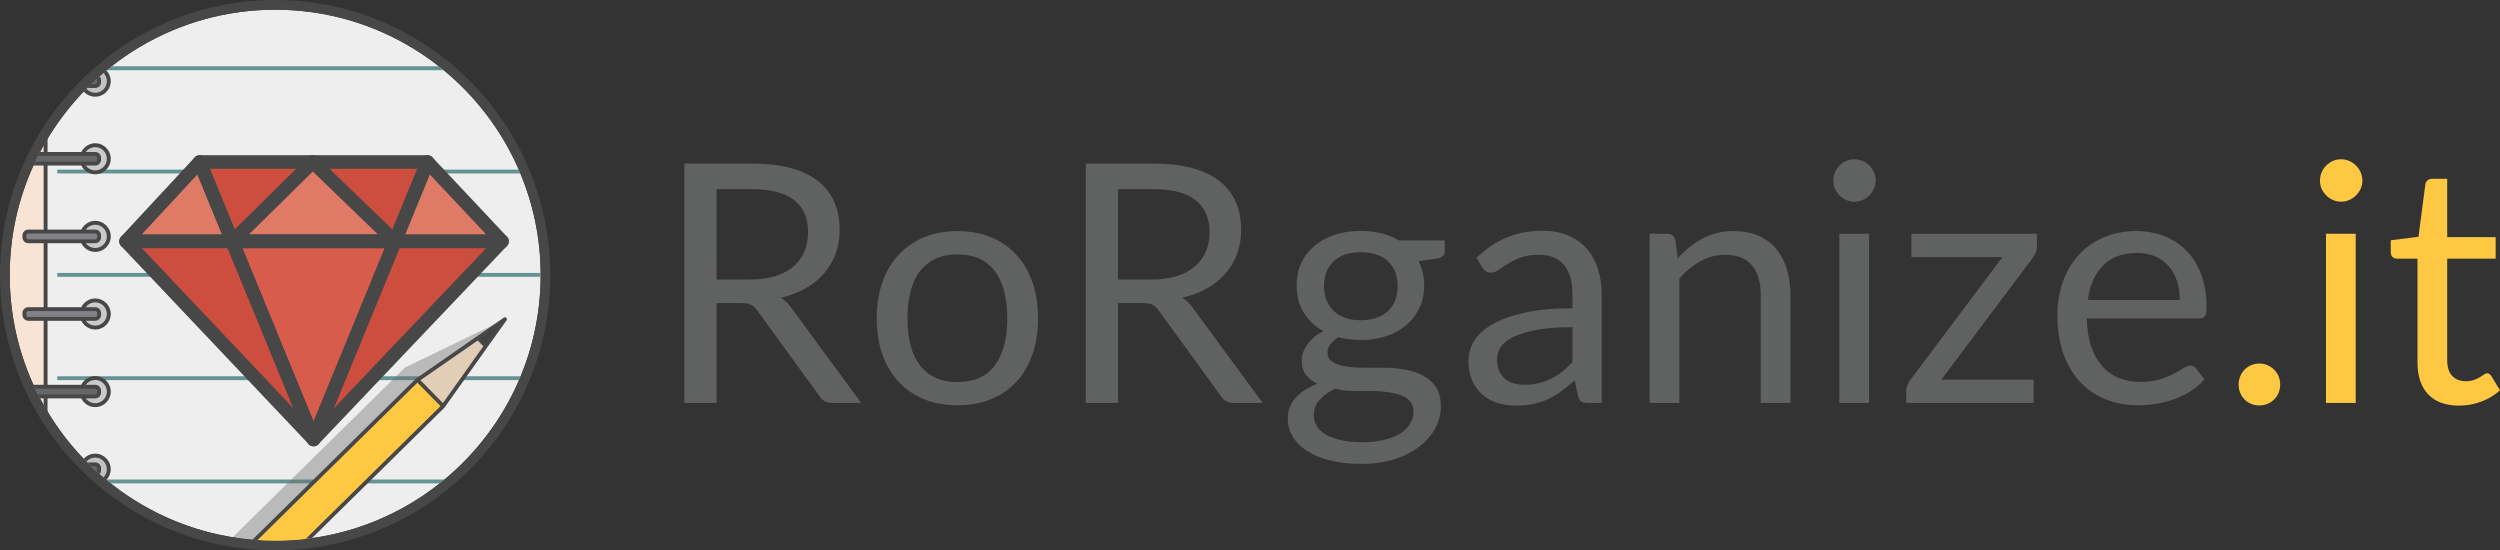 <?xml version="1.0" encoding="utf-8"?>
<!-- Generator: Adobe Illustrator 19.2.0, SVG Export Plug-In . SVG Version: 6.00 Build 0)  -->
<svg version="1.1" id="Layer_1" xmlns="http://www.w3.org/2000/svg" xmlns:xlink="http://www.w3.org/1999/xlink" x="0px" y="0px"
	 viewBox="0 0 183.834 40.47" style="enable-background:new 0 0 183.834 40.47;" xml:space="preserve">
<rect x="0" y="0" width="183.834" height="40.47" fill="#333333" stroke="none"/>
<style type="text/css">
	.st0{fill:#F8E4D4;}
	.st1{fill:#EEEEEE;}
	.st2{fill:#659293;}
	.st3{opacity:0.4;fill:#6D6D6D;}
	.st4{fill:#C2C2C2;}
	.st5{fill:#484748;}
	.st6{fill:#D85C4C;}
	.st7{fill:#CD4E3E;}
	.st8{fill:#DF7A66;}
	.st9{fill:none;stroke:#484748;stroke-linecap:round;stroke-linejoin:round;stroke-miterlimit:10;}
	.st10{fill:#C9CACC;}
	.st11{fill:#808285;}
	.st12{fill:#E2CDB7;}
	.st13{fill:#414141;}
	.st14{fill:none;}
	.st15{fill:#666666;}
	.st16{fill:#FFC842;}
	.st17{fill:#606161;}
</style>
<g>
	<path class="st0" d="M0.713,20.235c0,3.567,0.962,6.912,2.639,9.793V10.442C1.675,13.323,0.713,16.669,0.713,20.235z"/>
	<path class="st1" d="M20.235,39.757c10.764,0,19.522-8.757,19.522-19.522S30.999,0.713,20.235,0.713
		c-7.198,0-13.497,3.916-16.882,9.729v19.585C6.738,35.841,13.037,39.757,20.235,39.757z"/>
	<path class="st2" d="M4.209,12.472v0.285h34.058c-0.04-0.096-0.081-0.191-0.122-0.285H4.209z"/>
	<path class="st2" d="M39.755,20.069H4.209v0.285h35.547c0-0.04,0.002-0.079,0.002-0.119C39.757,20.179,39.755,20.124,39.755,20.069
		z"/>
	<path class="st2" d="M4.209,27.666v0.285h33.957c0.041-0.095,0.081-0.19,0.12-0.285H4.209z"/>
	<path class="st2" d="M32.329,35.548c0.119-0.094,0.236-0.189,0.352-0.285H7.789c0.117,0.097,0.236,0.191,0.355,0.285H32.329z"/>
	<path class="st3" d="M20.718,39.75l10.97-10.804l-0.005-0.005l5.447-5.468l-7.339,3.546l-0.002-0.002L17.11,39.505
		c1.018,0.165,2.062,0.251,3.125,0.251C20.397,39.757,20.558,39.754,20.718,39.75z"/>
	<path class="st4" d="M6.253,6.627c0.183,0.208,0.451,0.34,0.749,0.34c0.552,0,0.999-0.447,0.999-0.999
		c0-0.272-0.109-0.518-0.285-0.698C7.206,5.698,6.717,6.15,6.253,6.627z"/>
	<path class="st4" d="M7.003,33.503c-0.298,0-0.564,0.131-0.747,0.337c0.464,0.477,0.95,0.932,1.46,1.359
		c0.176-0.18,0.285-0.426,0.285-0.698C8.001,33.95,7.554,33.503,7.003,33.503z"/>
	<path class="st5" d="M3.353,9.444v0.999c-0.049,0.084-0.095,0.17-0.143,0.254v19.077c0.048,0.085,0.094,0.17,0.143,0.254v0.856
		c0.079,0,0.143-0.064,0.143-0.143V9.586C3.495,9.508,3.432,9.444,3.353,9.444z"/>
	<polygon class="st6" points="23.059,31.889 28.798,17.908 17.319,17.908 	"/>
	<polygon class="st7" points="22.603,12.074 14.924,12.074 17.136,17.462 	"/>
	<polygon class="st7" points="31.193,12.074 23.397,12.074 28.98,17.465 	"/>
	<polygon class="st8" points="22.998,12.138 17.472,17.585 28.64,17.585 	"/>
	<polygon class="st7" points="36.539,17.908 29.147,17.908 23.535,31.579 	"/>
	<polygon class="st8" points="36.542,17.585 31.488,12.206 29.28,17.585 	"/>
	<polygon class="st7" points="9.643,17.908 22.58,31.574 16.97,17.908 	"/>
	<polygon class="st8" points="9.638,17.585 16.837,17.585 14.63,12.208 	"/>
	<g>
		<polygon class="st9" points="17.078,17.746 23.059,32.314 29.039,17.746 		"/>
		<polygon class="st9" points="29.039,17.746 31.434,11.913 14.683,11.913 17.078,17.746 		"/>
		<polygon class="st9" points="29.039,17.746 22.997,11.913 17.078,17.746 		"/>
		<polygon class="st9" points="29.039,17.746 23.059,32.314 36.915,17.746 		"/>
		<polygon class="st9" points="36.915,17.746 31.434,11.913 29.039,17.746 		"/>
		<polygon class="st9" points="9.268,17.746 23.059,32.314 17.078,17.746 		"/>
		<polygon class="st9" points="17.078,17.746 14.683,11.913 9.268,17.746 		"/>
	</g>
	<circle class="st10" cx="7.003" cy="11.675" r="0.999"/>
	<g>
		<path class="st5" d="M7.003,12.816c-0.629,0-1.141-0.512-1.141-1.141s0.512-1.141,1.141-1.141s1.141,0.512,1.141,1.141
			S7.632,12.816,7.003,12.816z M7.003,10.819c-0.472,0-0.856,0.384-0.856,0.856c0,0.472,0.384,0.856,0.856,0.856
			c0.472,0,0.856-0.384,0.856-0.856C7.859,11.203,7.475,10.819,7.003,10.819z"/>
	</g>
	<circle class="st10" cx="7.003" cy="17.382" r="0.999"/>
	<g>
		<path class="st5" d="M7.003,18.523c-0.629,0-1.141-0.512-1.141-1.141c0-0.629,0.512-1.141,1.141-1.141s1.141,0.512,1.141,1.141
			C8.144,18.011,7.632,18.523,7.003,18.523z M7.003,16.526c-0.472,0-0.856,0.384-0.856,0.856c0,0.472,0.384,0.856,0.856,0.856
			c0.472,0,0.856-0.384,0.856-0.856C7.859,16.91,7.475,16.526,7.003,16.526z"/>
	</g>
	<circle class="st10" cx="7.003" cy="23.088" r="0.999"/>
	<g>
		<path class="st5" d="M7.003,24.23c-0.629,0-1.141-0.512-1.141-1.141s0.512-1.141,1.141-1.141s1.141,0.512,1.141,1.141
			S7.632,24.23,7.003,24.23z M7.003,22.232c-0.472,0-0.856,0.384-0.856,0.856s0.384,0.856,0.856,0.856
			c0.472,0,0.856-0.384,0.856-0.856S7.475,22.232,7.003,22.232z"/>
	</g>
	<circle class="st10" cx="7.003" cy="28.795" r="0.999"/>
	<g>
		<path class="st5" d="M7.003,29.936c-0.629,0-1.141-0.512-1.141-1.141s0.512-1.141,1.141-1.141s1.141,0.512,1.141,1.141
			S7.632,29.936,7.003,29.936z M7.003,27.939c-0.472,0-0.856,0.384-0.856,0.856s0.384,0.856,0.856,0.856
			c0.472,0,0.856-0.384,0.856-0.856S7.475,27.939,7.003,27.939z"/>
	</g>
	<path class="st11" d="M7.003,22.732c0.157,0,0.285,0.128,0.285,0.285v0.143c0,0.157-0.128,0.285-0.285,0.285H2.081
		c-0.157,0-0.285-0.128-0.285-0.285v-0.143c0-0.157,0.128-0.285,0.285-0.285H7.003z"/>
	<g>
		<path class="st5" d="M7.003,23.588H2.081c-0.236,0-0.428-0.192-0.428-0.428v-0.143c0-0.236,0.192-0.428,0.428-0.428h4.922
			c0.236,0,0.428,0.192,0.428,0.428v0.143C7.431,23.396,7.239,23.588,7.003,23.588z M2.081,22.874c-0.079,0-0.143,0.064-0.143,0.143
			v0.143c0,0.079,0.064,0.143,0.143,0.143h4.922c0.079,0,0.143-0.064,0.143-0.143v-0.143c0-0.079-0.064-0.143-0.143-0.143H2.081z"/>
	</g>
	<path class="st11" d="M7.003,17.025c0.157,0,0.285,0.128,0.285,0.285v0.143c0,0.157-0.128,0.285-0.285,0.285H2.081
		c-0.157,0-0.285-0.128-0.285-0.285V17.31c0-0.157,0.128-0.285,0.285-0.285H7.003z"/>
	<g>
		<path class="st5" d="M7.003,17.881H2.081c-0.236,0-0.428-0.192-0.428-0.428V17.31c0-0.236,0.192-0.428,0.428-0.428h4.922
			c0.236,0,0.428,0.192,0.428,0.428v0.143C7.431,17.689,7.239,17.881,7.003,17.881z M2.081,17.168c-0.079,0-0.143,0.064-0.143,0.143
			v0.143c0,0.079,0.064,0.143,0.143,0.143h4.922c0.079,0,0.143-0.064,0.143-0.143V17.31c0-0.079-0.064-0.143-0.143-0.143H2.081z"/>
	</g>
	<g>
		<g>
			<polygon class="st12" points="30.682,27.947 32.566,29.891 35.727,25.447 35.142,24.853 			"/>
			<polygon class="st13" points="35.142,24.853 35.727,25.447 37.13,23.474 			"/>
		</g>
	</g>
	<path class="st14" d="M20.235,39.757c4.564,0,8.767-1.575,12.094-4.209H8.144C11.471,38.181,15.672,39.757,20.235,39.757z"/>
	<path class="st14" d="M8.203,4.874H32.27c-3.318-2.606-7.498-4.161-12.035-4.161C15.699,0.713,11.521,2.27,8.203,4.874z"/>
	<path class="st2" d="M8.203,4.874C8.084,4.968,7.965,5.063,7.848,5.16h24.777c-0.117-0.096-0.235-0.192-0.355-0.285H8.203z"/>
	<path class="st5" d="M40.468,20.069c-0.021-2.58-0.526-5.046-1.431-7.312c-0.038-0.096-0.077-0.191-0.117-0.285
		c-1.173-2.814-2.965-5.308-5.203-7.312c-0.107-0.096-0.216-0.191-0.325-0.285C29.852,1.838,25.254,0,20.235,0
		C15.216,0,10.62,1.838,7.08,4.874C6.971,4.968,6.863,5.064,6.756,5.16C5.462,6.319,4.315,7.64,3.353,9.093
		C1.235,12.291,0,16.121,0,20.235s1.235,7.944,3.353,11.142c0.949,1.434,2.078,2.738,3.35,3.886
		c0.106,0.096,0.213,0.192,0.321,0.285c3.547,3.065,8.166,4.922,13.211,4.922c5.046,0,9.666-1.857,13.213-4.922
		c0.109-0.094,0.216-0.189,0.323-0.285c2.226-2.007,4.005-4.501,5.169-7.312c0.039-0.095,0.079-0.19,0.117-0.285
		c0.898-2.267,1.397-4.733,1.412-7.312c0-0.04,0.002-0.079,0.002-0.119C40.47,20.179,40.468,20.124,40.468,20.069z M38.286,27.666
		c-0.039,0.095-0.079,0.191-0.12,0.285c-1.232,2.852-3.124,5.354-5.484,7.312c-0.116,0.096-0.234,0.192-0.352,0.285
		c-3.328,2.634-7.531,4.209-12.094,4.209c-4.563,0-8.764-1.575-12.091-4.209c-0.119-0.094-0.238-0.188-0.355-0.285
		c-1.768-1.467-3.274-3.239-4.436-5.235c-1.677-2.88-2.639-6.226-2.639-9.793s0.962-6.912,2.639-9.793
		C4.528,8.425,6.055,6.636,7.848,5.16c0.117-0.097,0.236-0.191,0.356-0.285c3.318-2.605,7.496-4.161,12.032-4.161
		c4.537,0,8.717,1.556,12.035,4.161c0.119,0.094,0.238,0.189,0.355,0.285c2.373,1.954,4.278,4.457,5.52,7.312
		c0.041,0.095,0.082,0.19,0.122,0.285c0.939,2.256,1.466,4.725,1.488,7.312c0,0.056,0.002,0.111,0.002,0.166
		c0,0.04-0.001,0.079-0.002,0.119C39.74,22.94,39.219,25.409,38.286,27.666z"/>
	<path class="st5" d="M7.859,5.968c0,0.472-0.384,0.856-0.856,0.856c-0.259,0-0.491-0.116-0.649-0.299
		C6.287,6.593,6.221,6.661,6.155,6.73c0.209,0.233,0.511,0.38,0.848,0.38c0.629,0,1.141-0.512,1.141-1.141
		c0-0.306-0.122-0.584-0.319-0.789C7.752,5.239,7.679,5.301,7.607,5.363C7.762,5.518,7.859,5.732,7.859,5.968z"/>
	<path class="st5" d="M7.003,33.36c-0.336,0-0.637,0.146-0.846,0.378c0.066,0.069,0.132,0.137,0.198,0.205
		c0.157-0.182,0.389-0.297,0.647-0.297c0.472,0,0.856,0.384,0.856,0.856c0,0.236-0.096,0.449-0.25,0.604
		c0.061,0.052,0.119,0.106,0.18,0.157c0.012,0.01,0.024,0.019,0.036,0.029c0.197-0.205,0.319-0.483,0.319-0.79
		C8.144,33.872,7.632,33.36,7.003,33.36z"/>
	<path class="st15" d="M7.288,34.43c0-0.157-0.128-0.285-0.285-0.285H6.554c0.215,0.211,0.435,0.417,0.659,0.618
		c0.046-0.051,0.075-0.117,0.075-0.19V34.43z"/>
	<path class="st15" d="M7.288,28.866v-0.143c0-0.157-0.128-0.285-0.285-0.285H2.524c0.112,0.241,0.23,0.478,0.351,0.713h4.128
		C7.16,29.152,7.288,29.023,7.288,28.866z"/>
	<path class="st15" d="M7.288,11.746v-0.143c0-0.157-0.128-0.285-0.285-0.285H2.875c-0.121,0.235-0.239,0.473-0.351,0.713h4.479
		C7.16,12.032,7.288,11.903,7.288,11.746z"/>
	<path class="st15" d="M6.553,6.325h0.449c0.157,0,0.285-0.128,0.285-0.285V5.897c0-0.074-0.029-0.14-0.075-0.191
		C6.988,5.907,6.768,6.114,6.553,6.325z"/>
	<path class="st5" d="M7.431,34.43c0-0.236-0.192-0.428-0.428-0.428h-0.59c0.096,0.096,0.194,0.191,0.292,0.285h0.298
		c0.079,0,0.143,0.064,0.143,0.143v0.143c0,0.037-0.015,0.07-0.038,0.096c0.07,0.064,0.143,0.125,0.214,0.188
		c0.068-0.076,0.11-0.174,0.11-0.284V34.43z"/>
	<path class="st5" d="M7.431,28.866v-0.143c0-0.236-0.192-0.428-0.428-0.428H2.458c0.044,0.096,0.089,0.19,0.134,0.285h4.41
		c0.079,0,0.143,0.064,0.143,0.143v0.143c0,0.079-0.064,0.143-0.143,0.143H2.801c0.048,0.096,0.098,0.191,0.148,0.285h4.053
		C7.239,29.294,7.431,29.102,7.431,28.866z"/>
	<path class="st5" d="M7.431,11.746v-0.143c0-0.236-0.192-0.428-0.428-0.428H2.949c-0.05,0.095-0.1,0.19-0.148,0.285h4.202
		c0.079,0,0.143,0.064,0.143,0.143v0.143c0,0.079-0.064,0.143-0.143,0.143h-4.41c-0.045,0.095-0.091,0.19-0.134,0.285h4.545
		C7.239,12.174,7.431,11.982,7.431,11.746z"/>
	<path class="st5" d="M7.145,5.897V6.04c0,0.079-0.064,0.143-0.143,0.143H6.702c-0.098,0.094-0.194,0.189-0.29,0.285h0.591
		c0.236,0,0.428-0.192,0.428-0.428V5.897c0-0.11-0.043-0.209-0.111-0.285c-0.071,0.063-0.142,0.126-0.212,0.19
		C7.13,5.827,7.145,5.86,7.145,5.897z"/>
	<path class="st16" d="M22.707,39.6l9.885-9.736l-1.899-1.928L18.749,39.7c0.491,0.037,0.986,0.057,1.486,0.057
		C21.072,39.757,21.897,39.703,22.707,39.6z"/>
	<path class="st5" d="M30.692,28.138l1.699,1.725l-9.915,9.765c0.156-0.018,0.312-0.038,0.467-0.06l9.75-9.602
		c0.016-0.015,0.026-0.034,0.033-0.053c0.001-0.001,0.002-0.003,0.002-0.004l4.518-6.352c0.04-0.056,0.034-0.134-0.015-0.183
		c-0.048-0.049-0.126-0.056-0.183-0.017l-6.412,4.449c-0.016,0.007-0.03,0.017-0.043,0.029L18.56,39.685
		c0.126,0.011,0.251,0.02,0.378,0.029L30.692,28.138z M36.541,24.056l-0.832,1.169l-0.346-0.352L36.541,24.056z M35.125,25.039
		l0.416,0.423l-2.971,4.177l-1.654-1.68L35.125,25.039z"/>
	<g>
		<path class="st17" d="M52.692,22.286v7.344h-2.37v-17.6h4.974c1.114,0,2.076,0.113,2.886,0.338
			c0.811,0.226,1.48,0.551,2.008,0.977c0.528,0.426,0.919,0.939,1.173,1.541c0.253,0.602,0.38,1.275,0.38,2.021
			c0,0.623-0.098,1.204-0.294,1.744c-0.197,0.54-0.481,1.025-0.854,1.455c-0.373,0.43-0.827,0.796-1.363,1.099
			c-0.537,0.303-1.145,0.533-1.824,0.688c0.294,0.172,0.557,0.422,0.786,0.749l5.134,6.988h-2.112c-0.434,0-0.753-0.167-0.958-0.503
			l-4.569-6.288c-0.139-0.197-0.291-0.338-0.454-0.424c-0.164-0.086-0.41-0.129-0.737-0.129H52.692z M52.692,20.553h2.493
			c0.696,0,1.308-0.083,1.836-0.251c0.528-0.168,0.97-0.405,1.327-0.712c0.356-0.307,0.624-0.673,0.804-1.099
			s0.271-0.896,0.271-1.413c0-1.048-0.346-1.838-1.038-2.37s-1.721-0.798-3.089-0.798h-2.604V20.553z"/>
		<path class="st17" d="M70.411,16.992c0.909,0,1.729,0.152,2.462,0.455c0.732,0.303,1.355,0.733,1.867,1.29s0.905,1.23,1.179,2.02
			c0.274,0.791,0.411,1.672,0.411,2.647c0,0.982-0.137,1.867-0.411,2.653c-0.274,0.785-0.667,1.457-1.179,2.014
			s-1.134,0.984-1.867,1.283c-0.733,0.299-1.554,0.448-2.462,0.448s-1.73-0.149-2.462-0.448c-0.733-0.299-1.357-0.727-1.873-1.283
			s-0.913-1.229-1.191-2.014c-0.278-0.786-0.417-1.671-0.417-2.653c0-0.975,0.139-1.856,0.417-2.647
			c0.278-0.79,0.676-1.463,1.191-2.02s1.14-0.987,1.873-1.29C68.681,17.144,69.503,16.992,70.411,16.992z M70.411,28.094
			c1.228,0,2.145-0.411,2.751-1.234c0.606-0.822,0.909-1.971,0.909-3.444c0-1.482-0.303-2.637-0.909-3.464s-1.523-1.241-2.751-1.241
			c-0.623,0-1.163,0.107-1.621,0.319c-0.459,0.213-0.841,0.52-1.148,0.921s-0.537,0.895-0.688,1.48
			c-0.151,0.585-0.227,1.246-0.227,1.983c0,0.736,0.076,1.396,0.227,1.977c0.151,0.582,0.381,1.071,0.688,1.468
			c0.307,0.397,0.689,0.702,1.148,0.915C69.249,27.988,69.789,28.094,70.411,28.094z"/>
		<path class="st17" d="M82.214,22.286v7.344h-2.37v-17.6h4.974c1.114,0,2.076,0.113,2.886,0.338
			c0.811,0.226,1.48,0.551,2.008,0.977c0.528,0.426,0.919,0.939,1.173,1.541c0.253,0.602,0.38,1.275,0.38,2.021
			c0,0.623-0.098,1.204-0.294,1.744c-0.197,0.54-0.481,1.025-0.854,1.455c-0.373,0.43-0.827,0.796-1.363,1.099
			c-0.537,0.303-1.145,0.533-1.824,0.688c0.294,0.172,0.557,0.422,0.786,0.749l5.134,6.988h-2.112c-0.434,0-0.753-0.167-0.958-0.503
			l-4.569-6.288c-0.139-0.197-0.291-0.338-0.454-0.424c-0.164-0.086-0.41-0.129-0.737-0.129H82.214z M82.214,20.553h2.493
			c0.696,0,1.308-0.083,1.836-0.251c0.528-0.168,0.97-0.405,1.327-0.712c0.356-0.307,0.624-0.673,0.804-1.099
			s0.271-0.896,0.271-1.413c0-1.048-0.346-1.838-1.038-2.37s-1.721-0.798-3.089-0.798h-2.604V20.553z"/>
		<path class="st17" d="M100.059,16.98c0.541,0,1.046,0.06,1.518,0.178c0.471,0.119,0.898,0.292,1.283,0.522h3.377v0.811
			c0,0.27-0.172,0.442-0.516,0.516l-1.412,0.197c0.277,0.532,0.417,1.125,0.417,1.781c0,0.606-0.116,1.157-0.351,1.652
			c-0.232,0.495-0.557,0.919-0.97,1.271c-0.413,0.352-0.905,0.622-1.474,0.811c-0.569,0.188-1.193,0.282-1.873,0.282
			c-0.582,0-1.13-0.069-1.646-0.209c-0.262,0.17-0.46,0.352-0.596,0.546c-0.135,0.195-0.203,0.386-0.203,0.571
			c0,0.305,0.119,0.536,0.356,0.692s0.553,0.269,0.946,0.337c0.393,0.067,0.839,0.102,1.339,0.102c0.499,0,1.008,0,1.529,0
			s1.03,0.045,1.529,0.137c0.499,0.091,0.945,0.24,1.339,0.447c0.393,0.207,0.708,0.493,0.945,0.858
			c0.237,0.364,0.355,0.837,0.355,1.417c0,0.538-0.133,1.061-0.398,1.566c-0.266,0.505-0.648,0.955-1.148,1.349
			s-1.109,0.709-1.83,0.945s-1.535,0.354-2.444,0.354s-1.705-0.091-2.389-0.271c-0.684-0.181-1.251-0.423-1.701-0.726
			c-0.45-0.304-0.788-0.654-1.013-1.052s-0.337-0.813-0.337-1.247c0-0.615,0.194-1.138,0.583-1.567
			c0.389-0.431,0.923-0.773,1.603-1.027c-0.352-0.163-0.633-0.382-0.841-0.655c-0.209-0.274-0.313-0.641-0.313-1.098
			c0-0.18,0.033-0.366,0.099-0.559c0.065-0.191,0.166-0.382,0.301-0.569c0.135-0.188,0.301-0.368,0.498-0.54
			c0.196-0.172,0.425-0.323,0.688-0.454c-0.614-0.344-1.095-0.8-1.443-1.369c-0.348-0.568-0.522-1.234-0.522-1.996
			c0-0.606,0.117-1.157,0.35-1.652c0.233-0.496,0.559-0.917,0.976-1.265s0.915-0.616,1.492-0.805
			C98.738,17.074,99.371,16.98,100.059,16.98z M103.94,30.261c0-0.317-0.086-0.572-0.258-0.765c-0.172-0.191-0.405-0.34-0.699-0.444
			c-0.295-0.104-0.635-0.182-1.02-0.231s-0.791-0.075-1.217-0.075c-0.425,0-0.859,0-1.301,0c-0.442,0-0.864-0.056-1.265-0.166
			c-0.467,0.222-0.846,0.492-1.136,0.812c-0.291,0.32-0.436,0.701-0.436,1.145c0,0.278,0.072,0.539,0.215,0.781
			c0.143,0.241,0.362,0.45,0.657,0.627c0.295,0.176,0.665,0.315,1.112,0.418c0.446,0.103,0.972,0.154,1.578,0.154
			c0.589,0,1.118-0.055,1.584-0.163s0.861-0.264,1.186-0.464c0.322-0.2,0.57-0.438,0.742-0.714S103.94,30.595,103.94,30.261z
			 M100.059,23.55c0.442,0,0.833-0.062,1.173-0.185c0.34-0.122,0.624-0.294,0.854-0.516c0.229-0.221,0.401-0.485,0.517-0.792
			c0.113-0.307,0.172-0.645,0.172-1.014c0-0.761-0.232-1.367-0.694-1.817c-0.463-0.45-1.136-0.676-2.021-0.676
			c-0.876,0-1.545,0.226-2.008,0.676c-0.463,0.45-0.694,1.056-0.694,1.817c0,0.369,0.059,0.707,0.178,1.014s0.293,0.571,0.522,0.792
			c0.229,0.222,0.512,0.394,0.848,0.516C99.24,23.489,99.625,23.55,100.059,23.55z"/>
		<path class="st17" d="M117.781,29.63h-0.971c-0.213,0-0.385-0.032-0.516-0.098s-0.217-0.205-0.258-0.418l-0.246-1.154
			c-0.328,0.295-0.646,0.559-0.958,0.792s-0.639,0.43-0.982,0.59c-0.344,0.159-0.71,0.28-1.099,0.362
			c-0.39,0.081-0.822,0.122-1.297,0.122c-0.482,0-0.936-0.067-1.356-0.203c-0.422-0.135-0.788-0.339-1.099-0.609
			c-0.312-0.271-0.56-0.614-0.744-1.029c-0.184-0.415-0.275-0.906-0.275-1.473c0-0.493,0.135-0.968,0.404-1.424
			c0.271-0.456,0.707-0.86,1.309-1.214c0.602-0.353,1.39-0.643,2.364-0.868c0.974-0.227,2.165-0.339,3.573-0.339V21.69
			c0-0.973-0.207-1.708-0.619-2.207c-0.414-0.499-1.025-0.748-1.836-0.748c-0.533,0-0.981,0.067-1.346,0.203
			c-0.364,0.135-0.68,0.287-0.945,0.454c-0.267,0.168-0.496,0.319-0.688,0.455c-0.193,0.135-0.383,0.203-0.572,0.203
			c-0.146,0-0.275-0.039-0.387-0.117c-0.109-0.078-0.198-0.174-0.264-0.289l-0.393-0.7c0.688-0.663,1.428-1.158,2.223-1.486
			c0.794-0.328,1.674-0.491,2.641-0.491c0.695,0,1.314,0.115,1.854,0.344c0.54,0.229,0.995,0.549,1.363,0.958
			c0.368,0.41,0.646,0.905,0.835,1.486c0.188,0.582,0.283,1.22,0.283,1.917V29.63z M112.107,28.291c0.385,0,0.737-0.038,1.056-0.116
			c0.32-0.078,0.621-0.188,0.903-0.332c0.282-0.143,0.553-0.316,0.811-0.521s0.51-0.438,0.755-0.7v-2.566
			c-1.006,0-1.862,0.063-2.566,0.191s-1.277,0.294-1.719,0.5c-0.443,0.206-0.764,0.449-0.965,0.729
			c-0.201,0.28-0.301,0.594-0.301,0.939c0,0.329,0.053,0.613,0.16,0.853c0.105,0.238,0.249,0.434,0.43,0.586
			c0.18,0.152,0.393,0.264,0.639,0.334C111.554,28.257,111.821,28.291,112.107,28.291z"/>
		<path class="st17" d="M121.305,29.63V17.189h1.302c0.312,0,0.508,0.151,0.59,0.454l0.172,1.351
			c0.54-0.598,1.144-1.081,1.812-1.449c0.667-0.369,1.439-0.553,2.314-0.553c0.68,0,1.279,0.113,1.8,0.338s0.954,0.544,1.302,0.958
			s0.611,0.911,0.792,1.492c0.181,0.581,0.271,1.224,0.271,1.929v7.921h-2.186v-7.921c0-0.942-0.215-1.673-0.646-2.193
			c-0.43-0.52-1.087-0.78-1.972-0.78c-0.646,0-1.25,0.155-1.811,0.467c-0.562,0.311-1.079,0.732-1.555,1.265v9.162H121.305z"/>
		<path class="st17" d="M137.93,13.283c0,0.213-0.043,0.412-0.13,0.596c-0.086,0.184-0.2,0.348-0.344,0.491
			c-0.144,0.144-0.31,0.256-0.497,0.338c-0.188,0.082-0.389,0.123-0.602,0.123s-0.412-0.041-0.596-0.123
			c-0.185-0.082-0.349-0.194-0.492-0.338c-0.143-0.143-0.256-0.307-0.338-0.491c-0.081-0.184-0.122-0.383-0.122-0.596
			s0.041-0.416,0.122-0.608c0.082-0.192,0.195-0.36,0.338-0.503c0.144-0.143,0.308-0.256,0.492-0.338
			c0.184-0.082,0.383-0.123,0.596-0.123s0.413,0.042,0.602,0.123c0.188,0.082,0.354,0.195,0.497,0.338s0.258,0.311,0.344,0.503
			C137.887,12.867,137.93,13.07,137.93,13.283z M137.438,17.189V29.63h-2.186V17.189H137.438z"/>
		<path class="st17" d="M149.785,18.122c0,0.156-0.028,0.305-0.086,0.448c-0.057,0.144-0.131,0.272-0.221,0.387l-6.73,8.966h6.792
			v1.707h-9.37v-0.908c0-0.106,0.025-0.231,0.079-0.375s0.129-0.28,0.228-0.411l6.768-9.027h-6.694v-1.719h9.235V18.122z"/>
		<path class="st17" d="M157.096,16.992c0.744,0,1.433,0.125,2.062,0.375c0.631,0.25,1.176,0.61,1.634,1.081
			s0.817,1.052,1.075,1.744c0.258,0.692,0.387,1.48,0.387,2.364c0,0.344-0.037,0.573-0.111,0.688
			c-0.073,0.114-0.213,0.172-0.417,0.172h-8.278c0.018,0.786,0.123,1.47,0.32,2.051c0.196,0.581,0.467,1.066,0.811,1.455
			s0.753,0.68,1.228,0.872c0.476,0.192,1.007,0.289,1.597,0.289c0.549,0,1.021-0.063,1.418-0.19
			c0.397-0.127,0.739-0.265,1.026-0.412c0.286-0.147,0.526-0.284,0.718-0.411c0.193-0.127,0.358-0.19,0.498-0.19
			c0.18,0,0.319,0.069,0.418,0.209l0.613,0.798c-0.27,0.328-0.594,0.612-0.971,0.854c-0.376,0.242-0.779,0.44-1.209,0.596
			c-0.43,0.156-0.874,0.272-1.332,0.351c-0.459,0.077-0.914,0.116-1.363,0.116c-0.86,0-1.652-0.146-2.377-0.436
			c-0.725-0.291-1.352-0.717-1.879-1.277c-0.528-0.561-0.939-1.255-1.234-2.082c-0.295-0.826-0.442-1.776-0.442-2.849
			c0-0.868,0.134-1.679,0.399-2.433c0.266-0.753,0.648-1.406,1.148-1.958c0.499-0.553,1.109-0.987,1.83-1.302
			C155.385,17.15,156.196,16.992,157.096,16.992z M157.145,18.601c-1.057,0-1.887,0.305-2.493,0.915s-0.982,1.455-1.13,2.537h6.768
			c0-0.508-0.07-0.973-0.209-1.395c-0.14-0.421-0.344-0.786-0.614-1.093c-0.271-0.307-0.601-0.544-0.989-0.712
			S157.645,18.601,157.145,18.601z"/>
		<path class="st16" d="M164.613,28.279c0-0.213,0.039-0.413,0.117-0.602s0.184-0.353,0.318-0.491
			c0.136-0.14,0.297-0.25,0.486-0.332c0.188-0.082,0.389-0.123,0.602-0.123s0.413,0.041,0.602,0.123
			c0.188,0.082,0.352,0.192,0.491,0.332c0.14,0.139,0.247,0.303,0.325,0.491s0.117,0.389,0.117,0.602
			c0,0.221-0.039,0.424-0.117,0.607c-0.078,0.185-0.186,0.347-0.325,0.485c-0.14,0.14-0.304,0.248-0.491,0.325
			c-0.188,0.078-0.389,0.117-0.602,0.117s-0.414-0.039-0.602-0.117c-0.189-0.077-0.351-0.186-0.486-0.325
			c-0.135-0.139-0.24-0.301-0.318-0.485C164.653,28.703,164.613,28.5,164.613,28.279z"/>
		<path class="st16" d="M173.717,13.283c0,0.213-0.043,0.412-0.129,0.596s-0.201,0.348-0.344,0.491
			c-0.144,0.144-0.31,0.256-0.498,0.338c-0.188,0.082-0.389,0.123-0.602,0.123s-0.412-0.041-0.596-0.123s-0.348-0.194-0.491-0.338
			c-0.144-0.143-0.256-0.307-0.338-0.491c-0.081-0.184-0.122-0.383-0.122-0.596s0.041-0.416,0.122-0.608
			c0.082-0.192,0.194-0.36,0.338-0.503s0.308-0.256,0.491-0.338c0.184-0.082,0.383-0.123,0.596-0.123s0.414,0.042,0.602,0.123
			c0.188,0.082,0.354,0.195,0.498,0.338c0.143,0.143,0.258,0.311,0.344,0.503S173.717,13.07,173.717,13.283z M173.225,17.189V29.63
			h-2.186V17.189H173.225z"/>
		<path class="st16" d="M180.824,29.826c-0.982,0-1.737-0.273-2.266-0.822c-0.527-0.549-0.792-1.339-0.792-2.37v-7.615h-1.498
			c-0.132,0-0.241-0.039-0.332-0.117c-0.09-0.078-0.135-0.198-0.135-0.362v-0.872l2.038-0.258l0.504-3.844
			c0.017-0.123,0.07-0.223,0.16-0.301c0.09-0.078,0.204-0.117,0.344-0.117h1.105v4.287h3.561v1.584h-3.561v7.468
			c0,0.523,0.127,0.913,0.381,1.166c0.254,0.254,0.58,0.381,0.982,0.381c0.229,0,0.428-0.03,0.596-0.092s0.312-0.129,0.436-0.202
			c0.123-0.074,0.227-0.142,0.312-0.203s0.162-0.092,0.229-0.092c0.113,0,0.217,0.069,0.307,0.208l0.639,1.044
			c-0.377,0.353-0.832,0.629-1.363,0.829C181.938,29.726,181.39,29.826,180.824,29.826z"/>
	</g>
</g>
</svg>
